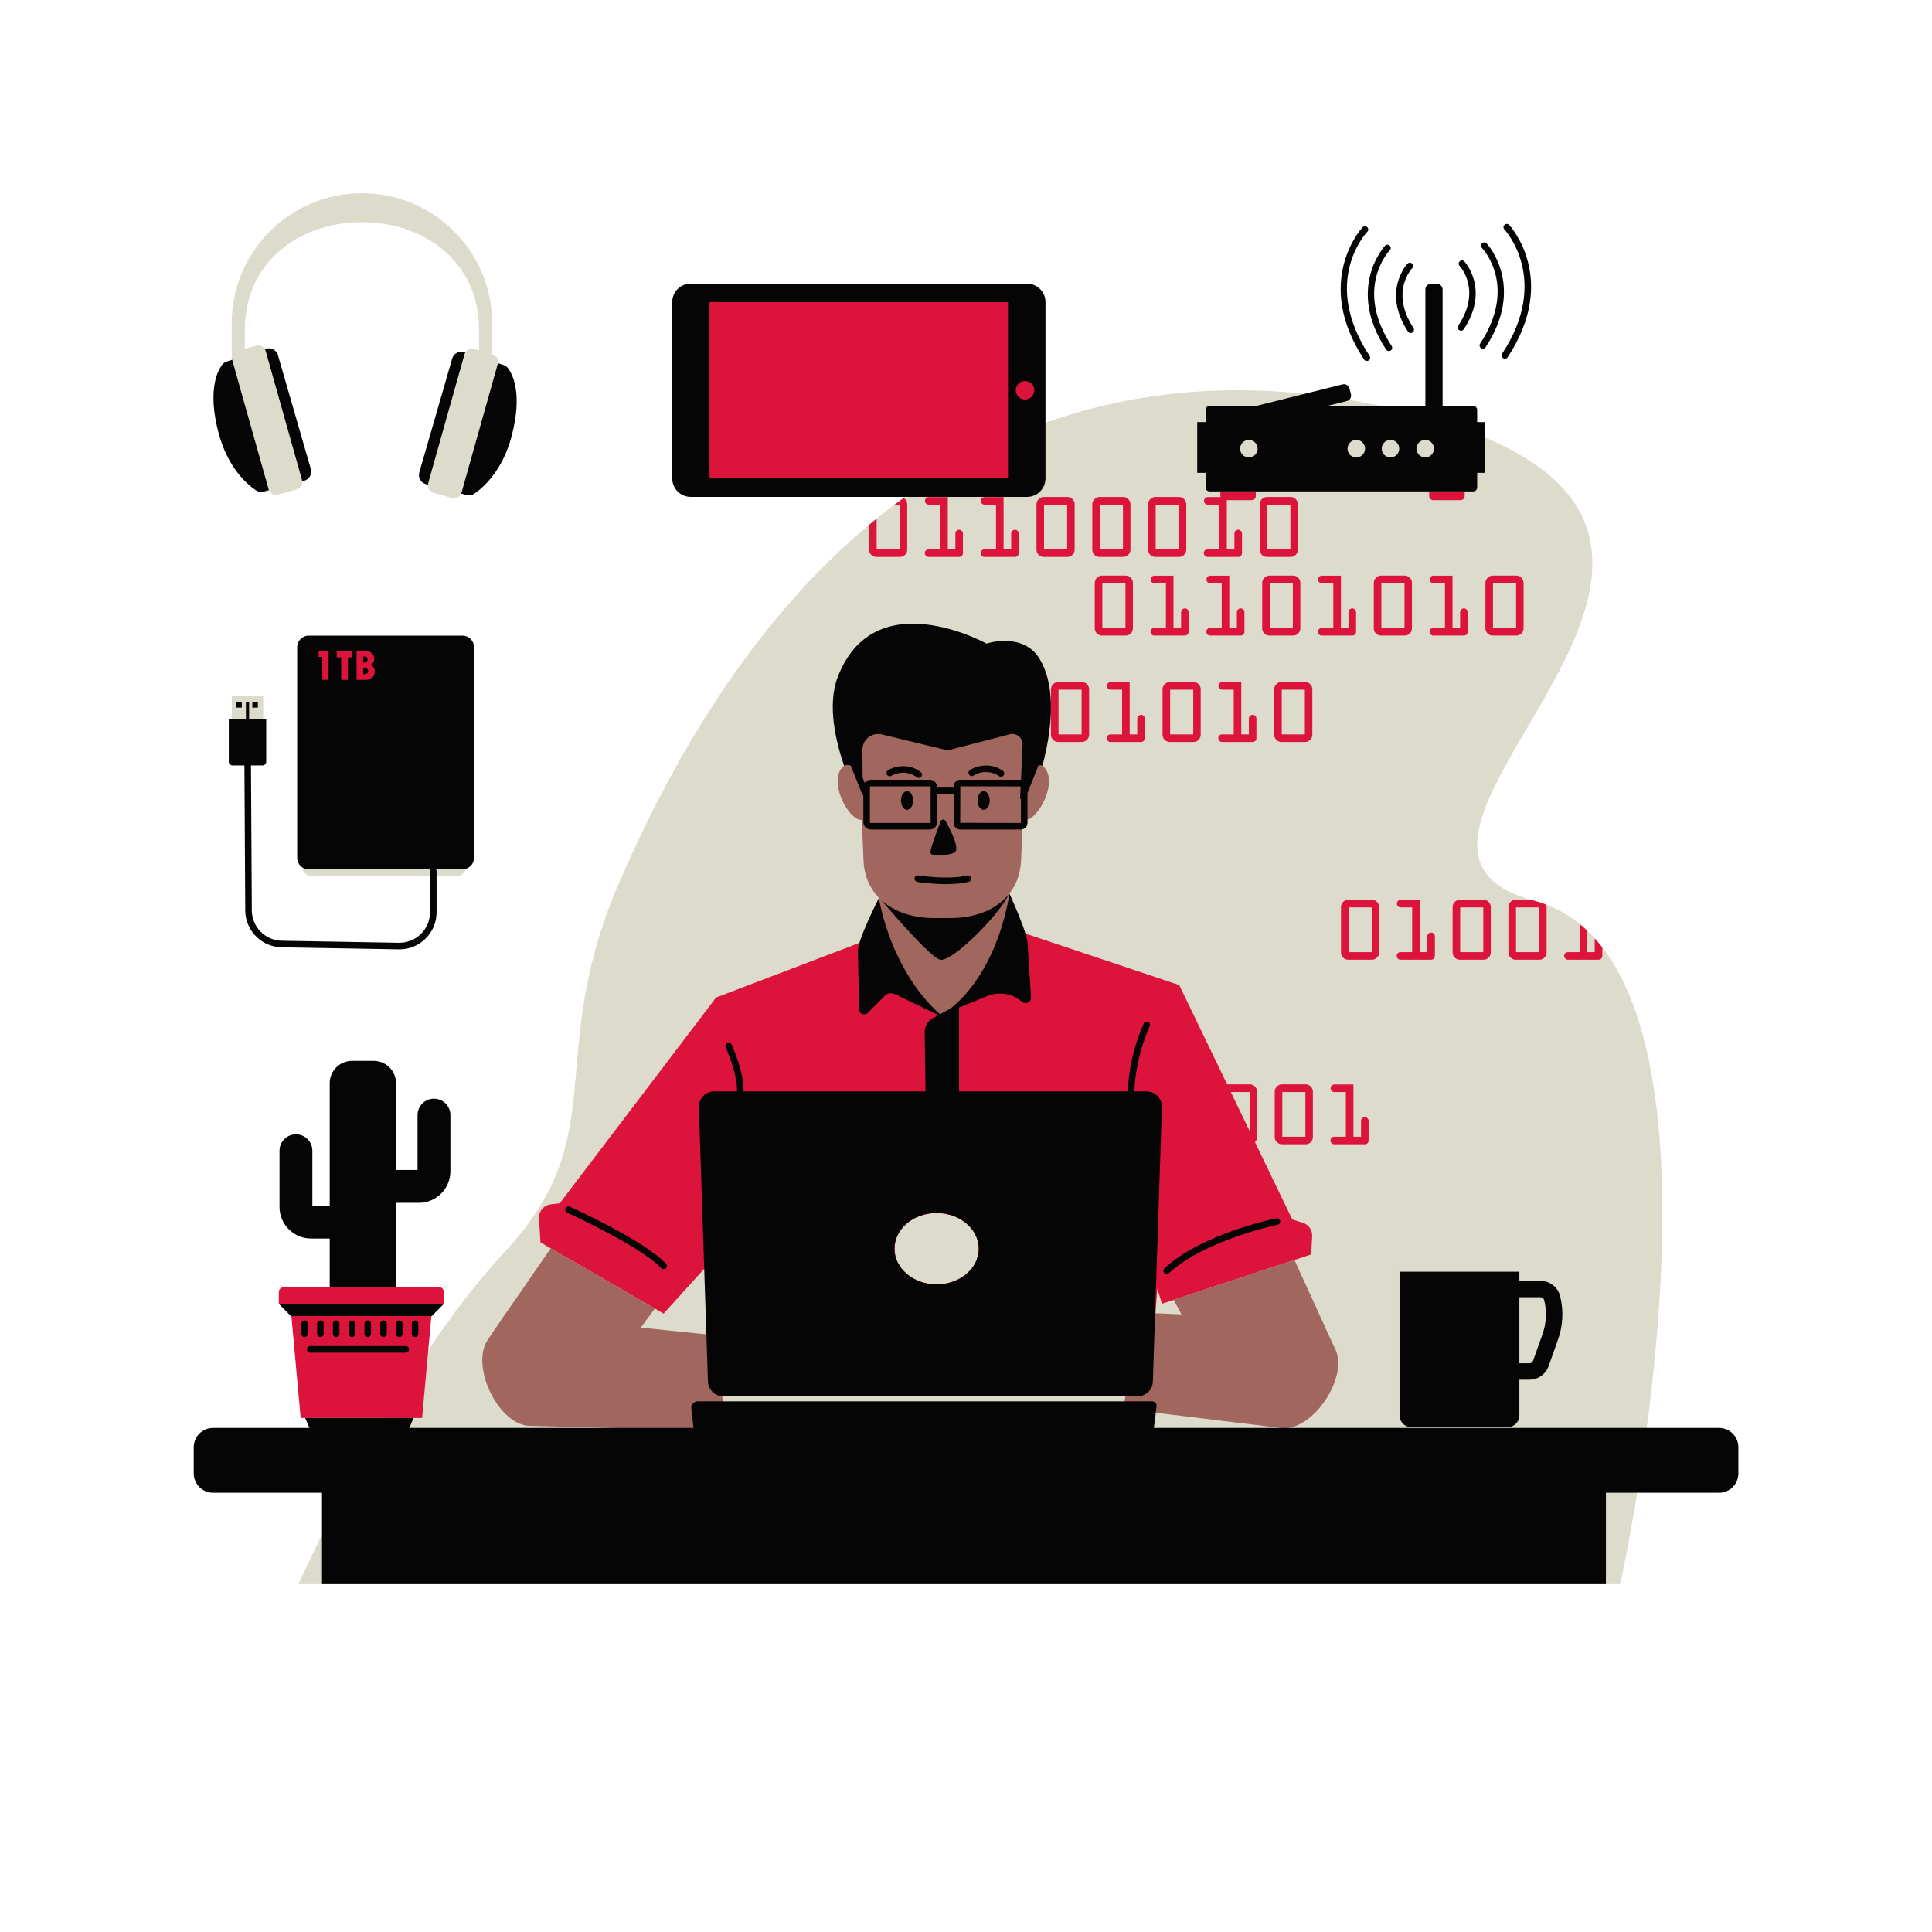 <?xml version="1.0" encoding="UTF-8"?>
<svg width="375pt" height="375pt" viewBox="0 0 375 375">
  <defs>
    <clipPath id="clip1">
      <path d="M 44.797 37.5 L 323 37.5 L 323 307.477 L 44.797 307.477 Z M 44.797 37.5 " />
    </clipPath>
    <clipPath id="clip2">
      <path d="M 37.602 43 L 337.418 43 L 337.418 307.477 L 37.602 307.477 Z M 37.602 43 " />
    </clipPath>
  </defs>
  <g id="surface1">
    <g class="cream" clip-path="url(#clip1)" clip-rule="nonzero">
      <path style=" stroke:none;fill-rule:nonzero;fill:rgb(86.67%,85.88%,79.61%);fill-opacity:1;"
        d="M 88.488 170.098 L 60.621 170.098 C 59.508 170.098 58.609 169.195 58.609 168.086 L 58.609 164.605 C 58.609 163.492 59.508 162.594 60.621 162.594 L 88.488 162.594 C 89.598 162.594 90.5 163.492 90.5 164.605 L 90.5 168.086 C 90.5 169.195 89.598 170.098 88.488 170.098 Z M 44.988 146.363 L 44.988 135.098 L 51.098 135.098 L 51.098 146.363 C 51.098 146.762 50.773 147.09 50.371 147.09 L 45.715 147.09 C 45.316 147.09 44.988 146.762 44.988 146.363 Z M 95.574 68.766 L 95.535 68.758 L 95.535 62.781 C 95.535 48.82 84.215 37.5 70.254 37.5 C 56.289 37.5 44.973 48.82 44.973 62.781 L 44.973 74.469 L 46.371 74.469 L 52.137 94.949 C 52.363 95.754 53.199 96.219 54 95.992 L 57.559 94.992 C 58.363 94.766 58.828 93.93 58.605 93.129 L 51.566 68.145 C 51.34 67.344 50.508 66.875 49.703 67.102 L 47.527 67.715 L 47.527 63.879 C 47.527 51.219 57.703 43.129 70.254 43.129 C 82.805 43.129 92.977 51.219 92.977 63.879 L 92.977 68.035 L 92.012 67.762 C 91.211 67.539 90.379 68.004 90.152 68.809 L 83.113 93.793 C 82.887 94.594 83.355 95.426 84.156 95.652 L 87.719 96.656 C 88.52 96.883 89.352 96.414 89.582 95.613 L 96.617 70.629 C 96.844 69.828 96.375 68.992 95.574 68.766 Z M 162.77 76.836 L 163.672 77.738 L 170.641 70.77 L 169.738 69.867 Z M 170.57 67.559 L 169.668 66.656 L 162.699 73.625 L 163.602 74.523 Z M 314.488 307.477 L 57.922 307.477 C 57.922 307.477 76.531 265.965 97.945 243.008 C 119.359 220.051 105.328 205.484 120.277 171.078 C 160.375 78.812 223.191 67.051 274.129 80.254 C 360.48 102.625 254.074 163.266 297.703 174.801 C 341.332 186.336 314.488 307.477 314.488 307.477 " />
    </g>
    <path class="crimson" style=" stroke:none;fill-rule:nonzero;fill:rgb(86.269%,7.84%,23.529%);fill-opacity:1;"
      d="M 85.164 249.801 L 55.121 249.801 C 54.566 249.801 54.117 250.25 54.117 250.805 L 54.117 253.074 L 56.344 253.074 L 58.359 275.23 L 81.93 275.23 L 83.945 253.074 L 86.168 253.074 L 86.168 250.805 C 86.168 250.25 85.719 249.801 85.164 249.801 Z M 189.973 242.375 C 189.973 238.547 186.312 235.445 181.797 235.445 C 177.281 235.445 173.621 238.547 173.621 242.375 C 173.621 246.199 177.281 249.301 181.797 249.301 C 186.312 249.301 189.973 246.199 189.973 242.375 Z M 238.898 211.957 L 242.547 219.52 L 242.547 211.957 Z M 254.695 239.98 L 254.492 243.488 L 225.535 253.051 L 224.629 250.098 L 222.973 272.969 L 218.207 273.117 L 218.57 269.75 C 218.695 269.188 218.332 268.645 217.828 268.645 L 148.559 268.645 L 144.594 237.543 L 128.805 254.973 L 104.902 241.152 L 104.621 236.496 C 104.539 235.113 105.551 233.914 106.926 233.762 L 108.625 233.574 L 138.996 193.613 L 184.414 176.312 L 228.887 191.199 L 238.18 210.469 L 242.598 210.469 C 242.977 210.469 243.305 210.609 243.582 210.891 C 243.859 211.168 244 211.5 244 211.887 L 244 220.691 C 244 221.074 243.863 221.41 243.59 221.684 L 250.828 236.695 L 252.879 237.344 C 254.012 237.699 254.762 238.789 254.695 239.98 Z M 278.18 97.082 L 283.523 97.082 C 283.945 97.082 284.289 96.742 284.289 96.316 L 284.289 95.379 L 277.41 95.379 L 277.41 96.316 C 277.41 96.742 277.754 97.082 278.18 97.082 Z M 198.961 78.184 C 200.301 78.184 201.395 77.094 201.395 75.75 C 201.395 74.406 200.301 73.316 198.961 73.316 C 197.621 73.316 196.527 74.406 196.527 75.75 C 196.527 77.094 197.621 78.184 198.961 78.184 Z M 196.289 58.008 L 137.086 58.008 L 137.086 93.492 L 196.289 93.492 Z M 264.91 216.836 C 264.707 216.836 264.531 216.91 264.391 217.055 C 264.246 217.199 264.176 217.371 264.176 217.57 L 264.176 220.637 L 262.707 220.637 L 262.707 210.488 L 259.008 210.488 C 258.805 210.488 258.629 210.559 258.488 210.699 C 258.344 210.844 258.273 211.02 258.273 211.223 C 258.273 211.426 258.344 211.598 258.488 211.742 C 258.629 211.887 258.805 211.957 259.008 211.957 L 261.23 211.957 L 261.23 220.637 L 258.973 220.637 C 258.77 220.637 258.594 220.707 258.453 220.848 C 258.309 220.988 258.238 221.156 258.238 221.355 C 258.238 221.559 258.309 221.734 258.453 221.883 C 258.594 222.031 258.77 222.105 258.973 222.105 L 264.91 222.105 C 265.117 222.105 265.289 222.035 265.43 221.891 C 265.574 221.75 265.648 221.574 265.648 221.371 L 265.648 217.57 C 265.648 217.367 265.574 217.191 265.43 217.051 C 265.289 216.906 265.117 216.836 264.91 216.836 Z M 253.379 211.957 L 248.895 211.957 L 248.895 220.637 L 253.379 220.637 Z M 254.418 210.891 C 254.691 211.168 254.832 211.5 254.832 211.887 L 254.832 220.691 C 254.832 221.082 254.691 221.414 254.418 221.691 C 254.137 221.969 253.805 222.105 253.414 222.105 L 248.844 222.105 C 248.445 222.105 248.109 221.969 247.836 221.691 C 247.562 221.414 247.422 221.082 247.422 220.691 L 247.422 211.887 C 247.422 211.5 247.562 211.168 247.844 210.891 C 248.121 210.609 248.457 210.469 248.844 210.469 L 253.43 210.469 C 253.809 210.469 254.137 210.609 254.418 210.891 Z M 309.535 182.129 L 309.535 184.809 L 308.062 184.809 L 308.062 180.625 C 307.59 180.172 307.098 179.742 306.594 179.328 L 306.594 184.809 L 304.332 184.809 C 304.129 184.809 303.957 184.879 303.812 185.02 C 303.672 185.16 303.602 185.328 303.602 185.527 C 303.602 185.73 303.672 185.906 303.812 186.059 C 303.957 186.207 304.129 186.281 304.332 186.281 L 310.27 186.281 C 310.473 186.281 310.648 186.211 310.793 186.066 C 310.938 185.922 311.008 185.75 311.008 185.547 L 311.008 183.891 C 310.531 183.281 310.043 182.691 309.535 182.129 Z M 298.738 176.133 L 294.254 176.133 L 294.254 184.809 L 298.738 184.809 Z M 300.105 175.578 C 300.16 175.73 300.191 175.887 300.191 176.062 L 300.191 184.863 C 300.191 185.254 300.055 185.586 299.777 185.863 C 299.5 186.141 299.164 186.281 298.773 186.281 L 294.199 186.281 C 293.805 186.281 293.469 186.141 293.195 185.863 C 292.918 185.586 292.785 185.254 292.785 184.863 L 292.785 176.062 C 292.785 175.676 292.926 175.344 293.203 175.062 C 293.484 174.781 293.816 174.641 294.199 174.641 L 297.141 174.641 C 297.324 174.695 297.512 174.75 297.703 174.801 C 298.527 175.02 299.328 175.281 300.105 175.578 Z M 287.906 176.133 L 283.422 176.133 L 283.422 184.809 L 287.906 184.809 Z M 288.941 175.062 C 289.223 175.344 289.359 175.676 289.359 176.062 L 289.359 184.863 C 289.359 185.254 289.223 185.586 288.941 185.863 C 288.668 186.141 288.332 186.281 287.941 186.281 L 283.371 186.281 C 282.973 186.281 282.637 186.141 282.363 185.863 C 282.09 185.586 281.949 185.254 281.949 184.863 L 281.949 176.062 C 281.949 175.676 282.09 175.344 282.371 175.062 C 282.652 174.781 282.984 174.641 283.371 174.641 L 287.957 174.641 C 288.34 174.641 288.668 174.781 288.941 175.062 Z M 277.773 181.012 C 277.57 181.012 277.395 181.082 277.254 181.227 C 277.109 181.375 277.039 181.547 277.039 181.742 L 277.039 184.809 L 275.57 184.809 L 275.57 174.66 L 271.871 174.66 C 271.668 174.66 271.496 174.73 271.352 174.875 C 271.207 175.02 271.137 175.191 271.137 175.395 C 271.137 175.602 271.207 175.773 271.352 175.918 C 271.496 176.059 271.668 176.133 271.871 176.133 L 274.098 176.133 L 274.098 184.809 L 271.836 184.809 C 271.633 184.809 271.457 184.879 271.316 185.02 C 271.176 185.16 271.102 185.328 271.102 185.527 C 271.102 185.73 271.176 185.906 271.316 186.059 C 271.457 186.207 271.633 186.281 271.836 186.281 L 277.773 186.281 C 277.98 186.281 278.152 186.211 278.293 186.066 C 278.438 185.922 278.512 185.75 278.512 185.547 L 278.512 181.742 C 278.512 181.539 278.438 181.367 278.293 181.223 C 278.152 181.082 277.98 181.012 277.773 181.012 Z M 266.242 176.133 L 261.758 176.133 L 261.758 184.809 L 266.242 184.809 Z M 267.281 175.062 C 267.555 175.344 267.695 175.676 267.695 176.062 L 267.695 184.863 C 267.695 185.254 267.555 185.586 267.281 185.863 C 267 186.141 266.668 186.281 266.277 186.281 L 261.707 186.281 C 261.309 186.281 260.973 186.141 260.699 185.863 C 260.426 185.586 260.285 185.254 260.285 184.863 L 260.285 176.062 C 260.285 175.676 260.426 175.344 260.707 175.062 C 260.984 174.781 261.32 174.641 261.707 174.641 L 266.293 174.641 C 266.672 174.641 267 174.781 267.281 175.062 Z M 248.789 142.547 L 253.27 142.547 L 253.27 133.871 L 248.789 133.871 Z M 248.738 132.379 L 253.324 132.379 C 253.703 132.379 254.031 132.52 254.312 132.801 C 254.586 133.078 254.727 133.414 254.727 133.801 L 254.727 142.602 C 254.727 142.992 254.586 143.324 254.312 143.602 C 254.031 143.879 253.699 144.02 253.309 144.02 L 248.738 144.02 C 248.34 144.02 248.004 143.879 247.73 143.602 C 247.457 143.324 247.316 142.992 247.316 142.602 L 247.316 133.801 C 247.316 133.414 247.457 133.078 247.738 132.801 C 248.016 132.52 248.352 132.379 248.738 132.379 Z M 237.203 142.547 C 237 142.547 236.824 142.617 236.68 142.758 C 236.539 142.898 236.469 143.066 236.469 143.266 C 236.469 143.469 236.539 143.645 236.68 143.797 C 236.824 143.941 237 144.02 237.203 144.02 L 243.141 144.02 C 243.344 144.02 243.52 143.949 243.66 143.805 C 243.805 143.66 243.875 143.488 243.875 143.285 L 243.875 139.484 C 243.875 139.277 243.805 139.105 243.66 138.961 C 243.52 138.82 243.344 138.75 243.141 138.75 C 242.934 138.75 242.762 138.82 242.617 138.965 C 242.477 139.113 242.406 139.285 242.406 139.484 L 242.406 142.547 L 240.934 142.547 L 240.934 132.398 L 237.238 132.398 C 237.035 132.398 236.859 132.473 236.719 132.613 C 236.574 132.758 236.504 132.93 236.504 133.133 C 236.504 133.34 236.574 133.512 236.719 133.652 C 236.859 133.801 237.035 133.871 237.238 133.871 L 239.465 133.871 L 239.465 142.547 Z M 227.125 142.547 L 231.609 142.547 L 231.609 133.871 L 227.125 133.871 Z M 227.07 132.379 L 231.66 132.379 C 232.039 132.379 232.367 132.52 232.645 132.801 C 232.922 133.078 233.059 133.414 233.059 133.801 L 233.059 142.602 C 233.059 142.992 232.922 143.324 232.645 143.602 C 232.367 143.879 232.035 144.02 231.645 144.02 L 227.07 144.02 C 226.676 144.02 226.34 143.879 226.062 143.602 C 225.789 143.324 225.652 142.992 225.652 142.602 L 225.652 133.801 C 225.652 133.414 225.793 133.078 226.074 132.801 C 226.355 132.52 226.688 132.379 227.07 132.379 Z M 219.27 132.398 L 215.574 132.398 C 215.371 132.398 215.195 132.473 215.055 132.613 C 214.91 132.758 214.84 132.93 214.84 133.133 C 214.84 133.34 214.91 133.512 215.055 133.652 C 215.195 133.801 215.371 133.871 215.574 133.871 L 217.797 133.871 L 217.797 142.547 L 215.539 142.547 C 215.336 142.547 215.16 142.617 215.02 142.758 C 214.875 142.898 214.805 143.066 214.805 143.266 C 214.805 143.469 214.875 143.645 215.02 143.797 C 215.16 143.941 215.336 144.02 215.539 144.02 L 221.477 144.02 C 221.68 144.02 221.855 143.949 221.996 143.805 C 222.141 143.66 222.211 143.488 222.211 143.285 L 222.211 139.484 C 222.211 139.277 222.141 139.105 221.996 138.961 C 221.855 138.82 221.68 138.75 221.477 138.75 C 221.273 138.75 221.098 138.82 220.957 138.965 C 220.812 139.113 220.742 139.285 220.742 139.484 L 220.742 142.547 L 219.27 142.547 Z M 205.461 142.547 L 209.941 142.547 L 209.941 133.871 L 205.461 133.871 Z M 205.406 132.379 L 209.996 132.379 C 210.375 132.379 210.703 132.52 210.98 132.801 C 211.258 133.078 211.398 133.414 211.398 133.801 L 211.398 142.602 C 211.398 142.992 211.258 143.324 210.98 143.602 C 210.703 143.879 210.367 144.02 209.977 144.02 L 205.406 144.02 C 205.012 144.02 204.676 143.879 204.402 143.602 C 204.125 143.324 203.988 142.992 203.988 142.602 L 203.988 133.801 C 203.988 133.414 204.129 133.078 204.41 132.801 C 204.688 132.52 205.023 132.379 205.406 132.379 Z M 193.875 142.547 C 193.668 142.547 193.496 142.617 193.352 142.758 C 193.211 142.898 193.141 143.066 193.141 143.266 C 193.141 143.469 193.211 143.645 193.352 143.797 C 193.496 143.941 193.668 144.02 193.875 144.02 L 199.809 144.02 C 200.016 144.02 200.191 143.949 200.332 143.805 C 200.477 143.66 200.547 143.488 200.547 143.285 L 200.547 139.484 C 200.547 139.277 200.477 139.105 200.332 138.961 C 200.191 138.82 200.016 138.75 199.809 138.75 C 199.605 138.75 199.434 138.82 199.289 138.965 C 199.148 139.113 199.074 139.285 199.074 139.484 L 199.074 142.547 L 197.605 142.547 L 197.605 132.398 L 193.91 132.398 C 193.703 132.398 193.531 132.473 193.387 132.613 C 193.246 132.758 193.176 132.93 193.176 133.133 C 193.176 133.34 193.246 133.512 193.387 133.652 C 193.531 133.801 193.703 133.871 193.91 133.871 L 196.133 133.871 L 196.133 142.547 Z M 183.043 142.547 C 182.836 142.547 182.664 142.617 182.52 142.758 C 182.379 142.898 182.309 143.066 182.309 143.266 C 182.309 143.469 182.379 143.645 182.52 143.797 C 182.664 143.941 182.836 144.02 183.043 144.02 L 188.98 144.02 C 189.184 144.02 189.355 143.949 189.5 143.805 C 189.645 143.66 189.715 143.488 189.715 143.285 L 189.715 139.484 C 189.715 139.277 189.645 139.105 189.5 138.961 C 189.355 138.82 189.184 138.75 188.98 138.75 C 188.773 138.75 188.602 138.82 188.457 138.965 C 188.316 139.113 188.242 139.285 188.242 139.484 L 188.242 142.547 L 186.773 142.547 L 186.773 132.398 L 183.078 132.398 C 182.871 132.398 182.699 132.473 182.559 132.613 C 182.414 132.758 182.344 132.93 182.344 133.133 C 182.344 133.34 182.414 133.512 182.559 133.652 C 182.699 133.801 182.871 133.871 183.078 133.871 L 185.305 133.871 L 185.305 142.547 Z M 172.965 142.547 L 177.449 142.547 L 177.449 133.871 L 172.965 133.871 Z M 171.902 143.602 C 171.629 143.324 171.492 142.992 171.492 142.602 L 171.492 133.801 C 171.492 133.414 171.633 133.078 171.914 132.801 C 172.195 132.52 172.523 132.379 172.91 132.379 L 177.5 132.379 C 177.879 132.379 178.207 132.52 178.484 132.801 C 178.762 133.078 178.898 133.414 178.898 133.801 L 178.898 142.602 C 178.898 142.992 178.762 143.324 178.484 143.602 C 178.207 143.879 177.875 144.02 177.484 144.02 L 172.91 144.02 C 172.516 144.02 172.176 143.879 171.902 143.602 Z M 294.273 113.215 L 289.789 113.215 L 289.789 121.891 L 294.273 121.891 Z M 294.309 123.363 L 289.738 123.363 C 289.34 123.363 289.004 123.223 288.73 122.945 C 288.457 122.668 288.316 122.336 288.316 121.941 L 288.316 113.141 C 288.316 112.758 288.457 112.426 288.738 112.145 C 289.016 111.863 289.352 111.723 289.738 111.723 L 294.324 111.723 C 294.703 111.723 295.031 111.863 295.312 112.145 C 295.586 112.426 295.727 112.758 295.727 113.141 L 295.727 121.941 C 295.727 122.336 295.586 122.668 295.312 122.945 C 295.031 123.223 294.699 123.363 294.309 123.363 Z M 283.621 118.309 C 283.477 118.457 283.406 118.629 283.406 118.824 L 283.406 121.891 L 281.934 121.891 L 281.934 111.742 L 278.238 111.742 C 278.035 111.742 277.859 111.812 277.719 111.957 C 277.574 112.098 277.504 112.273 277.504 112.477 C 277.504 112.684 277.574 112.855 277.719 113 C 277.859 113.141 278.035 113.215 278.238 113.215 L 280.465 113.215 L 280.465 121.891 L 278.203 121.891 C 278 121.891 277.828 121.961 277.68 122.102 C 277.539 122.242 277.469 122.41 277.469 122.609 C 277.469 122.812 277.539 122.988 277.68 123.137 C 277.828 123.289 278 123.363 278.203 123.363 L 284.141 123.363 C 284.344 123.363 284.52 123.289 284.664 123.148 C 284.805 123.004 284.875 122.832 284.875 122.625 L 284.875 118.824 C 284.875 118.621 284.805 118.449 284.664 118.305 C 284.52 118.16 284.344 118.09 284.141 118.09 C 283.938 118.09 283.766 118.164 283.621 118.309 Z M 272.609 113.215 L 268.125 113.215 L 268.125 121.891 L 272.609 121.891 Z M 272.645 123.363 L 268.07 123.363 C 267.676 123.363 267.34 123.223 267.062 122.945 C 266.789 122.668 266.652 122.336 266.652 121.941 L 266.652 113.141 C 266.652 112.758 266.793 112.426 267.074 112.145 C 267.355 111.863 267.688 111.723 268.07 111.723 L 272.66 111.723 C 273.039 111.723 273.371 111.863 273.645 112.145 C 273.926 112.426 274.062 112.758 274.062 113.141 L 274.062 121.941 C 274.062 122.336 273.926 122.668 273.645 122.945 C 273.371 123.223 273.035 123.363 272.645 123.363 Z M 263 123.148 C 263.141 123.004 263.211 122.832 263.211 122.625 L 263.211 118.824 C 263.211 118.621 263.141 118.449 263 118.305 C 262.855 118.16 262.684 118.09 262.477 118.09 C 262.273 118.09 262.098 118.164 261.957 118.309 C 261.812 118.457 261.742 118.629 261.742 118.824 L 261.742 121.891 L 260.27 121.891 L 260.27 111.742 L 256.574 111.742 C 256.371 111.742 256.195 111.812 256.055 111.957 C 255.91 112.098 255.84 112.273 255.84 112.477 C 255.84 112.684 255.91 112.855 256.055 113 C 256.195 113.141 256.371 113.215 256.574 113.215 L 258.797 113.215 L 258.797 121.891 L 256.539 121.891 C 256.336 121.891 256.16 121.961 256.02 122.102 C 255.875 122.242 255.805 122.41 255.805 122.609 C 255.805 122.812 255.875 122.988 256.02 123.137 C 256.16 123.289 256.336 123.363 256.539 123.363 L 262.477 123.363 C 262.684 123.363 262.855 123.289 263 123.148 Z M 250.941 113.215 L 246.461 113.215 L 246.461 121.891 L 250.941 121.891 Z M 250.996 111.723 C 251.375 111.723 251.703 111.863 251.98 112.145 C 252.258 112.426 252.398 112.758 252.398 113.141 L 252.398 121.941 C 252.398 122.336 252.258 122.668 251.98 122.945 C 251.703 123.223 251.367 123.363 250.977 123.363 L 246.41 123.363 C 246.012 123.363 245.676 123.223 245.402 122.945 C 245.125 122.668 244.988 122.336 244.988 121.941 L 244.988 113.141 C 244.988 112.758 245.129 112.426 245.41 112.145 C 245.688 111.863 246.023 111.723 246.41 111.723 Z M 234.875 121.891 C 234.672 121.891 234.496 121.961 234.352 122.102 C 234.211 122.242 234.141 122.41 234.141 122.609 C 234.141 122.812 234.211 122.988 234.352 123.137 C 234.496 123.289 234.672 123.363 234.875 123.363 L 240.809 123.363 C 241.016 123.363 241.191 123.289 241.332 123.148 C 241.477 123.004 241.547 122.832 241.547 122.625 L 241.547 118.824 C 241.547 118.621 241.477 118.449 241.332 118.305 C 241.191 118.16 241.016 118.09 240.809 118.09 C 240.605 118.09 240.434 118.164 240.289 118.309 C 240.148 118.457 240.074 118.629 240.074 118.824 L 240.074 121.891 L 238.605 121.891 L 238.605 111.742 L 234.91 111.742 C 234.703 111.742 234.531 111.812 234.387 111.957 C 234.246 112.098 234.176 112.273 234.176 112.477 C 234.176 112.684 234.246 112.855 234.387 113 C 234.531 113.141 234.703 113.215 234.91 113.215 L 237.133 113.215 L 237.133 121.891 Z M 229.457 118.309 C 229.316 118.457 229.246 118.629 229.246 118.824 L 229.246 121.891 L 227.773 121.891 L 227.773 111.742 L 224.078 111.742 C 223.871 111.742 223.699 111.812 223.559 111.957 C 223.414 112.098 223.344 112.273 223.344 112.477 C 223.344 112.684 223.414 112.855 223.559 113 C 223.699 113.141 223.871 113.215 224.078 113.215 L 226.305 113.215 L 226.305 121.891 L 224.043 121.891 C 223.84 121.891 223.664 121.961 223.52 122.102 C 223.379 122.242 223.309 122.41 223.309 122.609 C 223.309 122.812 223.379 122.988 223.52 123.137 C 223.664 123.289 223.84 123.363 224.043 123.363 L 229.98 123.363 C 230.184 123.363 230.355 123.289 230.5 123.148 C 230.645 123.004 230.715 122.832 230.715 122.625 L 230.715 118.824 C 230.715 118.621 230.645 118.449 230.5 118.305 C 230.355 118.16 230.184 118.09 229.98 118.09 C 229.777 118.09 229.602 118.164 229.457 118.309 Z M 218.449 113.215 L 213.965 113.215 L 213.965 121.891 L 218.449 121.891 Z M 218.5 111.723 C 218.879 111.723 219.207 111.863 219.484 112.145 C 219.762 112.426 219.898 112.758 219.898 113.141 L 219.898 121.941 C 219.898 122.336 219.762 122.668 219.484 122.945 C 219.207 123.223 218.875 123.363 218.484 123.363 L 213.91 123.363 C 213.516 123.363 213.176 123.223 212.902 122.945 C 212.629 122.668 212.492 122.336 212.492 121.941 L 212.492 113.141 C 212.492 112.758 212.633 112.426 212.914 112.145 C 213.191 111.863 213.523 111.723 213.91 111.723 Z M 245.98 106.629 L 250.465 106.629 L 250.465 97.949 L 245.98 97.949 Z M 244.922 107.684 C 244.648 107.406 244.512 107.074 244.512 106.68 L 244.512 97.879 C 244.512 97.496 244.652 97.164 244.93 96.883 C 245.211 96.602 245.543 96.461 245.93 96.461 L 250.52 96.461 C 250.895 96.461 251.227 96.602 251.504 96.883 C 251.777 97.164 251.918 97.496 251.918 97.879 L 251.918 106.68 C 251.918 107.074 251.777 107.406 251.504 107.684 C 251.227 107.961 250.891 108.102 250.5 108.102 L 245.93 108.102 C 245.531 108.102 245.199 107.961 244.922 107.684 Z M 234.398 106.629 C 234.191 106.629 234.02 106.699 233.875 106.84 C 233.734 106.98 233.66 107.148 233.66 107.348 C 233.66 107.551 233.734 107.727 233.875 107.875 C 234.02 108.027 234.191 108.102 234.398 108.102 L 240.332 108.102 C 240.535 108.102 240.711 108.027 240.855 107.887 C 240.996 107.742 241.07 107.57 241.07 107.363 L 241.07 103.562 C 241.07 103.359 240.996 103.188 240.855 103.043 C 240.711 102.898 240.535 102.828 240.332 102.828 C 240.129 102.828 239.957 102.902 239.812 103.047 C 239.668 103.195 239.598 103.363 239.598 103.562 L 239.598 106.629 L 238.125 106.629 L 238.125 97.082 L 242.988 97.082 C 243.406 97.082 243.754 96.742 243.754 96.316 L 243.754 95.379 L 236.875 95.379 L 236.875 96.316 C 236.875 96.375 236.898 96.426 236.91 96.48 L 234.43 96.48 C 234.227 96.48 234.055 96.551 233.91 96.695 C 233.766 96.836 233.699 97.012 233.699 97.215 C 233.699 97.422 233.766 97.594 233.91 97.738 C 234.055 97.879 234.227 97.949 234.43 97.949 L 236.656 97.949 L 236.656 106.629 Z M 224.316 106.629 L 228.801 106.629 L 228.801 97.949 L 224.316 97.949 Z M 223.258 107.684 C 222.984 107.406 222.848 107.074 222.848 106.68 L 222.848 97.879 C 222.848 97.496 222.988 97.164 223.266 96.883 C 223.547 96.602 223.879 96.461 224.266 96.461 L 228.855 96.461 C 229.234 96.461 229.562 96.602 229.836 96.883 C 230.117 97.164 230.254 97.496 230.254 97.879 L 230.254 106.68 C 230.254 107.074 230.117 107.406 229.836 107.684 C 229.562 107.961 229.227 108.102 228.836 108.102 L 224.266 108.102 C 223.867 108.102 223.531 107.961 223.258 107.684 Z M 213.488 106.629 L 217.969 106.629 L 217.969 97.949 L 213.488 97.949 Z M 212.426 107.684 C 212.152 107.406 212.012 107.074 212.012 106.68 L 212.012 97.879 C 212.012 97.496 212.152 97.164 212.434 96.883 C 212.715 96.602 213.047 96.461 213.434 96.461 L 218.02 96.461 C 218.402 96.461 218.727 96.602 219.008 96.883 C 219.285 97.164 219.422 97.496 219.422 97.879 L 219.422 106.68 C 219.422 107.074 219.285 107.406 219.008 107.684 C 218.727 107.961 218.395 108.102 218.004 108.102 L 213.434 108.102 C 213.035 108.102 212.699 107.961 212.426 107.684 Z M 202.652 106.629 L 207.137 106.629 L 207.137 97.949 L 202.652 97.949 Z M 201.18 97.879 C 201.18 97.496 201.32 97.164 201.602 96.883 C 201.883 96.602 202.215 96.461 202.602 96.461 L 207.188 96.461 C 207.566 96.461 207.895 96.602 208.176 96.883 C 208.449 97.164 208.59 97.496 208.59 97.879 L 208.59 106.68 C 208.59 107.074 208.449 107.406 208.176 107.684 C 207.895 107.961 207.562 108.102 207.172 108.102 L 202.602 108.102 C 202.203 108.102 201.871 107.961 201.594 107.684 C 201.32 107.406 201.18 107.074 201.18 106.68 Z M 196.27 106.629 L 194.797 106.629 L 194.797 96.48 L 191.102 96.48 C 190.898 96.48 190.727 96.551 190.582 96.695 C 190.438 96.836 190.367 97.012 190.367 97.215 C 190.367 97.422 190.438 97.594 190.582 97.738 C 190.727 97.879 190.898 97.949 191.102 97.949 L 193.328 97.949 L 193.328 106.629 L 191.066 106.629 C 190.863 106.629 190.691 106.699 190.547 106.84 C 190.406 106.98 190.332 107.148 190.332 107.348 C 190.332 107.551 190.406 107.727 190.547 107.875 C 190.691 108.027 190.863 108.102 191.066 108.102 L 197.004 108.102 C 197.207 108.102 197.383 108.027 197.523 107.887 C 197.668 107.742 197.738 107.57 197.738 107.363 L 197.738 103.562 C 197.738 103.359 197.668 103.188 197.523 103.043 C 197.383 102.898 197.207 102.828 197.004 102.828 C 196.801 102.828 196.629 102.902 196.484 103.047 C 196.34 103.195 196.27 103.363 196.27 103.562 Z M 180.234 106.629 C 180.031 106.629 179.859 106.699 179.715 106.84 C 179.57 106.98 179.5 107.148 179.5 107.348 C 179.5 107.551 179.57 107.727 179.715 107.875 C 179.859 108.027 180.031 108.102 180.234 108.102 L 186.172 108.102 C 186.375 108.102 186.551 108.027 186.695 107.887 C 186.836 107.742 186.906 107.57 186.906 107.363 L 186.906 103.562 C 186.906 103.359 186.836 103.188 186.695 103.043 C 186.551 102.898 186.375 102.828 186.172 102.828 C 185.969 102.828 185.793 102.902 185.652 103.047 C 185.508 103.195 185.438 103.363 185.438 103.562 L 185.438 106.629 L 183.965 106.629 L 183.965 96.48 L 180.27 96.48 C 180.066 96.48 179.891 96.551 179.75 96.695 C 179.605 96.836 179.535 97.012 179.535 97.215 C 179.535 97.422 179.605 97.594 179.75 97.738 C 179.891 97.879 180.066 97.949 180.27 97.949 L 182.496 97.949 L 182.496 106.629 Z M 168.684 101.875 L 168.684 106.68 C 168.684 107.074 168.82 107.406 169.098 107.684 C 169.371 107.961 169.707 108.102 170.102 108.102 L 174.676 108.102 C 175.066 108.102 175.398 107.961 175.676 107.684 C 175.957 107.406 176.094 107.074 176.094 106.68 L 176.094 97.879 C 176.094 97.496 175.957 97.164 175.676 96.883 C 175.586 96.789 175.488 96.719 175.387 96.656 C 174.801 97.082 174.219 97.516 173.637 97.949 L 174.641 97.949 L 174.641 106.629 L 170.156 106.629 L 170.156 100.668 C 169.668 101.066 169.176 101.469 168.684 101.875 Z M 65.594 132.598 L 68.168 132.598 L 68.168 128.242 L 68.57 128.242 L 68.57 132.598 L 70.883 132.598 C 71.598 132.598 72.191 132.395 72.652 131.992 C 73.129 131.574 73.379 131 73.379 130.332 C 73.379 129.809 73.223 129.367 72.926 129.027 C 73.207 128.633 73.281 128.223 73.281 127.898 C 73.281 127.258 73.039 126.703 72.574 126.289 C 72.113 125.879 71.441 125.68 70.512 125.68 L 64.719 125.68 L 64.719 128.242 L 65.594 128.242 Z M 61.922 128.137 L 61.203 128.137 L 61.203 125.68 L 64.418 125.68 L 64.418 132.598 L 61.922 132.598 L 61.922 128.137 " />
    <path class="skin" style="stroke:none;fill-rule:nonzero;fill:rgb(63.139%,39.999%,36.859%);fill-opacity:1;"
      d="M 195.926 173.426 L 195.926 180.789 L 199.488 183.559 C 199.488 183.559 187.301 196.973 182.895 196.973 C 178.52 196.973 166.535 184.621 166.535 184.621 L 170.59 181.691 L 170.59 174.254 C 168.844 172.449 167.738 170.047 167.609 167.043 L 167.285 159.145 C 164.922 159.363 161.125 152.578 163.16 149.379 C 164.312 147.566 165.785 148.785 166.926 150.355 L 166.516 140.297 C 166.355 136.785 169.164 133.855 172.676 133.855 L 193.117 133.855 C 196.633 133.855 199.438 136.785 199.281 140.297 L 198.762 153.004 C 199.535 150.871 201.352 146.75 203.023 149.379 C 205.176 152.758 200.812 160.145 198.516 159.039 L 198.188 167.043 C 198.074 169.605 197.25 171.73 195.926 173.426 Z M 127.105 253.992 L 106.895 242.305 L 98.133 254.977 L 98.113 254.973 L 94.668 260.07 C 91.32 265.031 96.5 276.129 102.457 276.746 L 155.797 278.105 L 156.082 275.352 L 140.605 275.352 L 140.113 270.23 C 139.934 269.426 140.461 268.645 141.18 268.645 L 156.773 268.645 L 157.555 261.109 L 124.379 257.688 Z M 249.035 277.227 L 218.172 273.453 L 218.57 269.75 C 218.695 269.188 218.332 268.645 217.828 268.645 L 196.164 268.645 L 196.828 253.68 L 229.328 255.121 L 227.801 252.301 L 251.254 244.559 L 258.605 260.68 L 259.18 261.875 C 261.77 267.273 255.012 277.488 249.035 277.227 " />
    <g class="black" clip-path="url(#clip2)" clip-rule="nonzero">
      <path style=" stroke:none;fill-rule:nonzero;fill:rgb(1.959%,1.959%,1.959%);fill-opacity:1;"
        d="M 79.926 256.934 L 79.926 258.887 C 79.926 259.238 80.211 259.527 80.562 259.527 C 80.914 259.527 81.199 259.238 81.199 258.887 L 81.199 256.934 C 81.199 256.582 80.914 256.297 80.562 256.297 C 80.211 256.297 79.926 256.582 79.926 256.934 Z M 78.137 258.887 L 78.137 256.934 C 78.137 256.582 77.852 256.297 77.5 256.297 C 77.148 256.297 76.863 256.582 76.863 256.934 L 76.863 258.887 C 76.863 259.238 77.148 259.527 77.5 259.527 C 77.852 259.527 78.137 259.238 78.137 258.887 Z M 75.078 258.887 L 75.078 256.934 C 75.078 256.582 74.793 256.297 74.441 256.297 C 74.086 256.297 73.801 256.582 73.801 256.934 L 73.801 258.887 C 73.801 259.238 74.086 259.527 74.441 259.527 C 74.793 259.527 75.078 259.238 75.078 258.887 Z M 72.016 258.887 L 72.016 256.934 C 72.016 256.582 71.727 256.297 71.375 256.297 C 71.023 256.297 70.738 256.582 70.738 256.934 L 70.738 258.887 C 70.738 259.238 71.023 259.527 71.375 259.527 C 71.727 259.527 72.016 259.238 72.016 258.887 Z M 68.953 258.887 L 68.953 256.934 C 68.953 256.582 68.668 256.297 68.316 256.297 C 67.965 256.297 67.68 256.582 67.68 256.934 L 67.68 258.887 C 67.68 259.238 67.965 259.527 68.316 259.527 C 68.668 259.527 68.953 259.238 68.953 258.887 Z M 65.891 258.887 L 65.891 256.934 C 65.891 256.582 65.605 256.297 65.25 256.297 C 64.902 256.297 64.613 256.582 64.613 256.934 L 64.613 258.887 C 64.613 259.238 64.902 259.527 65.25 259.527 C 65.605 259.527 65.891 259.238 65.891 258.887 Z M 62.828 258.887 L 62.828 256.934 C 62.828 256.582 62.543 256.297 62.191 256.297 C 61.84 256.297 61.555 256.582 61.555 256.934 L 61.555 258.887 C 61.555 259.238 61.84 259.527 62.191 259.527 C 62.543 259.527 62.828 259.238 62.828 258.887 Z M 59.766 256.934 C 59.766 256.582 59.48 256.297 59.129 256.297 C 58.777 256.297 58.492 256.582 58.492 256.934 L 58.492 258.887 C 58.492 259.238 58.777 259.527 59.129 259.527 C 59.48 259.527 59.766 259.238 59.766 258.887 Z M 60.211 262.551 L 78.766 262.551 C 79.121 262.551 79.406 262.262 79.406 261.91 C 79.406 261.559 79.121 261.273 78.766 261.273 L 60.211 261.273 C 59.855 261.273 59.57 261.559 59.57 261.91 C 59.57 262.262 59.855 262.551 60.211 262.551 Z M 191.492 148.586 C 190.332 148.578 189.195 148.871 188.285 149.465 C 187.988 149.66 187.906 150.055 188.098 150.352 C 188.293 150.645 188.688 150.727 188.984 150.535 C 189.668 150.086 190.574 149.828 191.465 149.859 C 192.352 149.879 193.242 150.168 193.902 150.645 C 194.012 150.727 194.145 150.77 194.273 150.77 C 194.473 150.77 194.664 150.676 194.793 150.508 C 194.996 150.219 194.934 149.82 194.652 149.617 C 193.773 148.977 192.652 148.609 191.492 148.586 Z M 175.629 148.719 C 174.469 148.648 173.316 148.93 172.375 149.492 C 172.07 149.672 171.973 150.062 172.152 150.367 C 172.332 150.668 172.723 150.766 173.027 150.586 C 173.746 150.16 174.664 149.949 175.555 149.992 C 176.438 150.043 177.305 150.359 177.934 150.855 C 178.051 150.949 178.191 150.996 178.328 150.996 C 178.516 150.996 178.699 150.914 178.828 150.758 C 179.047 150.48 179 150.078 178.727 149.859 C 177.887 149.191 176.785 148.785 175.629 148.719 Z M 177.52 170.441 C 177.465 170.789 177.699 171.117 178.043 171.176 C 178.203 171.203 180.734 171.613 183.59 171.613 C 185.074 171.613 186.652 171.5 188.027 171.168 C 188.367 171.082 188.578 170.738 188.496 170.395 C 188.414 170.055 188.066 169.84 187.727 169.926 C 183.965 170.84 178.309 169.926 178.254 169.918 C 177.898 169.855 177.574 170.098 177.52 170.441 Z M 110.09 235.391 C 110.23 235.453 124.238 241.801 128.34 246.148 C 128.465 246.281 128.633 246.348 128.801 246.348 C 128.961 246.348 129.117 246.293 129.242 246.176 C 129.496 245.934 129.508 245.531 129.27 245.273 C 125 240.746 111.199 234.492 110.617 234.227 C 110.293 234.082 109.918 234.227 109.773 234.547 C 109.625 234.867 109.77 235.246 110.09 235.391 Z M 226.457 247.293 C 226.609 247.293 226.766 247.234 226.891 247.121 C 233.75 240.719 247.836 237.758 247.977 237.727 C 248.32 237.656 248.543 237.32 248.473 236.977 C 248.402 236.629 248.062 236.406 247.719 236.477 C 247.129 236.602 233.145 239.539 226.02 246.188 C 225.762 246.43 225.746 246.832 225.988 247.09 C 226.113 247.223 226.285 247.293 226.457 247.293 Z M 198.488 144.539 C 198.551 143.207 197.305 142.195 196.012 142.527 L 183.941 145.645 C 183.941 145.645 176.203 143.758 171.168 142.551 C 169.23 142.086 167.375 143.562 167.391 145.555 L 167.438 150.938 L 167.844 151.949 C 168.105 151.586 168.531 151.348 169.02 151.348 L 180.465 151.348 C 181.262 151.348 181.91 151.996 181.91 152.793 L 181.91 152.867 L 185.098 152.867 L 185.098 152.648 C 185.098 151.934 185.684 151.348 186.398 151.348 L 198.137 151.348 C 198.148 151.348 198.156 151.352 198.168 151.352 Z M 198.16 154.875 C 198.148 154.93 198.133 154.988 198.121 155.039 L 197.992 155.102 L 198.109 152.648 L 186.398 152.625 L 186.375 159.707 L 198.137 159.73 L 198.16 159.707 Z M 180.633 152.793 C 180.633 152.699 180.559 152.625 180.465 152.625 L 169.02 152.625 C 168.922 152.625 168.848 152.699 168.848 152.793 L 168.848 159.562 C 168.848 159.656 168.922 159.73 169.02 159.73 L 180.465 159.73 C 180.559 159.73 180.633 159.656 180.633 159.562 Z M 201.723 127.781 C 204.469 132.18 204.785 139.316 202.332 148.664 C 202.074 148.516 201.816 148.504 201.562 148.586 L 199.438 153.922 L 199.438 159.707 C 199.438 160.422 198.852 161.008 198.137 161.008 L 186.398 161.008 C 185.684 161.008 185.098 160.422 185.098 159.707 L 185.098 154.141 L 181.91 154.141 L 181.91 159.562 C 181.91 160.355 181.262 161.008 180.465 161.008 L 169.02 161.008 C 168.223 161.008 167.574 160.355 167.574 159.562 L 167.574 154.348 C 167.453 154.281 167.355 154.172 167.301 154.035 L 165.152 148.652 C 164.711 148.438 164.266 148.402 163.844 148.66 C 162.137 143.668 160.582 136.73 162.582 131.473 C 169.664 112.816 191.477 124.914 191.477 124.914 C 191.477 124.914 198.5 122.621 201.723 127.781 Z M 291.57 68.637 C 291.375 68.934 291.457 69.328 291.754 69.52 C 291.859 69.594 291.984 69.625 292.102 69.625 C 292.312 69.625 292.516 69.523 292.637 69.34 C 302.648 54.121 293.023 43.762 292.926 43.656 C 292.68 43.406 292.277 43.395 292.023 43.641 C 291.766 43.883 291.762 44.285 292.004 44.539 C 292.094 44.633 301.031 54.258 291.57 68.637 Z M 287.473 67.586 C 287.578 67.656 287.699 67.691 287.82 67.691 C 288.027 67.691 288.234 67.59 288.355 67.402 C 296.207 55.469 288.641 47.324 288.562 47.246 C 288.32 46.992 287.918 46.98 287.664 47.227 C 287.41 47.465 287.398 47.871 287.641 48.125 C 287.926 48.426 294.57 55.645 287.289 66.703 C 287.094 66.996 287.176 67.395 287.473 67.586 Z M 283.234 64.09 C 283.344 64.16 283.465 64.195 283.586 64.195 C 283.793 64.195 283.996 64.094 284.117 63.906 C 289.238 56.129 284.277 50.793 284.227 50.742 C 283.98 50.488 283.582 50.477 283.328 50.723 C 283.074 50.965 283.062 51.367 283.301 51.621 C 283.48 51.809 287.598 56.305 283.055 63.207 C 282.859 63.5 282.941 63.895 283.234 64.09 Z M 265.305 70.074 C 265.426 70.074 265.543 70.039 265.652 69.969 C 265.945 69.773 266.027 69.379 265.836 69.086 C 256.395 54.742 265.031 45.379 265.402 44.984 C 265.645 44.73 265.637 44.328 265.379 44.086 C 265.129 43.844 264.723 43.852 264.48 44.105 C 264.383 44.207 254.758 54.566 264.77 69.785 C 264.895 69.973 265.094 70.074 265.305 70.074 Z M 269.051 67.852 C 269.176 68.039 269.375 68.137 269.586 68.137 C 269.703 68.137 269.824 68.102 269.934 68.031 C 270.227 67.84 270.309 67.445 270.117 67.148 C 262.84 56.09 269.477 48.875 269.766 48.574 C 270.008 48.32 270 47.914 269.742 47.672 C 269.488 47.43 269.086 47.438 268.844 47.691 C 268.766 47.773 261.195 55.918 269.051 67.852 Z M 273.82 64.641 C 273.938 64.641 274.059 64.609 274.172 64.535 C 274.465 64.34 274.547 63.949 274.352 63.652 C 269.809 56.75 273.922 52.262 274.102 52.07 C 274.344 51.816 274.336 51.414 274.082 51.168 C 273.824 50.926 273.422 50.934 273.18 51.191 C 273.129 51.242 268.168 56.578 273.289 64.352 C 273.41 64.539 273.613 64.641 273.82 64.641 Z M 86.168 253.074 L 54.117 253.074 L 56.461 255.438 L 83.824 255.438 Z M 87.422 216.438 C 87.422 214.676 85.996 213.25 84.234 213.25 C 82.473 213.25 81.047 214.676 81.047 216.438 L 81.047 227.094 L 76.867 227.094 L 76.867 210.254 C 76.867 207.855 74.926 205.91 72.523 205.91 L 68.34 205.91 C 65.941 205.91 63.996 207.855 63.996 210.254 L 63.996 234.02 L 60.629 234.02 L 60.629 223.359 C 60.629 221.598 59.203 220.172 57.441 220.172 C 55.68 220.172 54.254 221.598 54.254 223.359 L 54.254 234.27 C 54.254 237.648 57.004 240.398 60.383 240.398 L 63.996 240.398 L 63.996 249.801 L 76.867 249.801 L 76.867 233.473 L 81.293 233.473 C 84.672 233.473 87.422 230.723 87.422 227.344 Z M 294.91 251.793 L 294.91 264.613 L 296.844 264.613 C 297.176 264.613 297.469 264.402 297.582 264.094 L 299.406 258.945 C 300.156 256.836 300.27 254.566 299.738 252.391 C 299.652 252.039 299.344 251.793 298.98 251.793 Z M 294.91 248.605 L 298.98 248.605 C 300.816 248.605 302.402 249.852 302.836 251.633 C 303.512 254.418 303.367 257.312 302.41 260.012 L 300.586 265.16 C 300.023 266.738 298.523 267.801 296.844 267.801 L 294.91 267.801 L 294.91 274.742 C 294.91 275.996 293.891 277.016 292.633 277.016 L 273.926 277.016 C 272.668 277.016 271.648 275.996 271.648 274.742 L 271.648 246.84 L 294.91 246.84 Z M 189.973 242.375 C 189.973 238.547 186.312 235.445 181.797 235.445 C 177.281 235.445 173.621 238.547 173.621 242.375 C 173.621 246.199 177.281 249.301 181.797 249.301 C 186.312 249.301 189.973 246.199 189.973 242.375 Z M 218.898 211.844 C 219.168 204.527 221.895 198.898 222.02 198.648 C 222.172 198.332 222.555 198.203 222.875 198.355 C 223.188 198.516 223.32 198.895 223.164 199.211 C 223.133 199.27 220.453 204.816 220.176 211.844 L 222.574 211.844 C 224.246 211.844 225.59 213.23 225.531 214.902 L 223.77 268.156 C 223.719 269.754 222.41 271.02 220.812 271.02 L 140.367 271.02 C 138.77 271.02 137.465 269.754 137.41 268.156 L 135.648 214.902 C 135.594 213.23 136.934 211.844 138.609 211.844 L 143.039 211.844 C 143.207 208.461 140.883 203.348 140.859 203.297 C 140.711 202.977 140.848 202.598 141.168 202.449 C 141.488 202.305 141.867 202.445 142.016 202.762 C 142.117 202.988 144.465 208.148 144.316 211.844 L 179.637 211.844 L 179.477 200.355 C 179.461 199.227 180.066 198.18 181.059 197.637 L 182.152 197.035 L 175.16 193.66 C 173.867 193.004 172.734 192.293 171.766 193.266 L 168.449 196.594 C 167.828 197.219 166.766 196.793 166.746 195.91 L 166.516 184.734 C 166.281 182.781 170.59 174.32 170.59 174.32 C 170.59 174.32 172.684 188.129 182.453 196.867 L 184.57 195.699 C 194.102 187.984 195.926 173.449 195.926 173.449 C 195.926 173.449 199.707 181.605 199.488 183.559 L 200.121 193.578 C 200.176 194.465 199.172 195.02 198.453 194.5 L 197.633 193.914 C 196.066 192.785 193.746 192.523 191.816 193.254 L 186.152 195.57 L 186.152 211.844 Z M 333.668 277.16 L 223.973 277.16 L 224.473 273.102 C 224.617 272.543 224.199 271.996 223.617 271.996 L 135.438 271.996 C 134.609 271.996 134.004 272.781 134.211 273.582 L 134.609 277.16 L 79.449 277.16 L 80.273 275.23 L 59.23 275.23 L 60.055 277.16 L 41.352 277.16 C 39.277 277.16 37.602 278.84 37.602 280.91 L 37.602 285.988 C 37.602 288.062 39.277 289.742 41.352 289.742 L 62.5 289.742 L 62.5 307.477 L 311.707 307.477 L 311.707 289.742 L 333.668 289.742 C 335.738 289.742 337.418 288.062 337.418 285.988 L 337.418 280.91 C 337.418 278.84 335.738 277.16 333.668 277.16 Z M 185.145 165.543 C 186.527 165.043 184.543 161.16 183.523 159.344 C 183.305 158.949 182.758 158.988 182.594 159.406 C 181.914 161.164 180.578 164.711 180.59 165.41 C 180.602 166.348 183.336 166.199 185.145 165.543 Z M 176.062 153.562 C 175.406 153.562 174.879 154.371 174.879 155.371 C 174.879 156.375 175.406 157.184 176.062 157.184 C 176.715 157.184 177.242 156.375 177.242 155.371 C 177.242 154.371 176.715 153.562 176.062 153.562 Z M 190.93 153.562 C 190.277 153.562 189.742 154.371 189.742 155.371 C 189.742 156.375 190.277 157.184 190.93 157.184 C 191.578 157.184 192.109 156.375 192.109 155.371 C 192.109 154.371 191.578 153.562 190.93 153.562 Z M 182.43 186.266 C 184.66 186.941 193.988 177.57 195.758 173.645 C 193.277 176.648 189.148 178.199 184.48 178.199 L 181.312 178.199 C 177.246 178.199 173.586 177.023 171.066 174.73 C 174.223 178.43 180.594 185.703 182.43 186.266 Z M 169.27 172.594 C 169.27 172.594 169.285 172.613 169.312 172.645 C 169.301 172.629 169.293 172.613 169.281 172.594 Z M 261.555 87.086 C 261.555 88.027 262.316 88.785 263.254 88.785 C 264.195 88.785 264.957 88.027 264.957 87.086 C 264.957 86.148 264.195 85.387 263.254 85.387 C 262.316 85.387 261.555 86.148 261.555 87.086 Z M 268.188 87.086 C 268.188 88.027 268.953 88.785 269.891 88.785 C 270.832 88.785 271.59 88.027 271.59 87.086 C 271.59 86.148 270.832 85.387 269.891 85.387 C 268.953 85.387 268.188 86.148 268.188 87.086 Z M 274.93 87.086 C 274.93 88.027 275.695 88.785 276.633 88.785 C 277.574 88.785 278.336 88.027 278.336 87.086 C 278.336 86.148 277.574 85.387 276.633 85.387 C 275.695 85.387 274.93 86.148 274.93 87.086 Z M 244.105 87.086 C 244.105 86.148 243.344 85.387 242.402 85.387 C 241.465 85.387 240.703 86.148 240.703 87.086 C 240.703 88.027 241.465 88.785 242.402 88.785 C 243.344 88.785 244.105 88.027 244.105 87.086 Z M 234.008 91.777 L 232.379 91.777 L 232.379 81.934 L 234.008 81.934 L 234.008 79.559 C 234.008 79.133 234.352 78.793 234.773 78.793 L 243.832 78.793 L 260.609 74.605 C 261.195 74.461 261.789 74.816 261.934 75.402 L 262.215 76.523 C 262.359 77.109 262.004 77.703 261.418 77.848 L 257.633 78.793 L 276.664 78.793 L 276.664 56.191 C 276.664 55.586 277.152 55.098 277.758 55.098 L 278.914 55.098 C 279.516 55.098 280.008 55.586 280.008 56.191 L 280.008 78.793 L 285.953 78.793 C 286.375 78.793 286.719 79.133 286.719 79.559 L 286.719 81.934 L 288.227 81.934 L 288.227 91.777 L 286.719 91.777 L 286.719 94.613 C 286.719 95.039 286.375 95.379 285.953 95.379 L 234.773 95.379 C 234.352 95.379 234.008 95.039 234.008 94.613 Z M 137.723 92.855 L 195.652 92.855 L 195.652 58.645 L 137.723 58.645 Z M 197.164 75.75 C 197.164 76.742 197.969 77.547 198.961 77.547 C 199.949 77.547 200.758 76.742 200.758 75.75 C 200.758 74.758 199.949 73.957 198.961 73.957 C 197.969 73.957 197.164 74.758 197.164 75.75 Z M 130.48 92.863 L 130.48 58.637 C 130.48 56.656 132.086 55.051 134.066 55.051 L 199.344 55.051 C 201.324 55.051 202.93 56.656 202.93 58.637 L 202.93 92.863 C 202.93 94.848 201.324 96.449 199.344 96.449 L 134.066 96.449 C 132.086 96.449 130.48 94.848 130.48 92.863 Z M 45.859 136.273 L 45.859 137.355 L 46.941 137.355 L 46.941 136.273 Z M 48.973 136.273 L 48.973 137.355 L 50.055 137.355 L 50.055 136.273 Z M 72.742 130.332 C 72.742 129.723 72.469 129.312 71.918 129.094 C 72.402 128.793 72.645 128.395 72.645 127.898 C 72.645 127.438 72.48 127.062 72.148 126.762 C 71.816 126.465 71.27 126.316 70.512 126.316 L 69.211 126.316 L 69.211 131.961 L 70.883 131.961 C 71.441 131.961 71.891 131.812 72.23 131.512 C 72.574 131.215 72.742 130.82 72.742 130.332 Z M 68.414 126.316 L 65.355 126.316 L 65.355 127.605 L 66.234 127.605 L 66.234 131.961 L 67.531 131.961 L 67.531 127.605 L 68.414 127.605 Z M 63.777 126.316 L 61.84 126.316 L 61.84 127.5 L 62.559 127.5 L 62.559 131.961 L 63.777 131.961 Z M 89.785 168.727 L 84.637 168.727 C 84.695 168.824 84.742 168.934 84.742 169.055 L 84.742 177.062 C 84.742 179.012 83.977 180.836 82.586 182.199 C 81.227 183.539 79.441 184.27 77.543 184.27 C 77.496 184.27 77.453 184.266 77.41 184.266 L 54.68 183.871 C 50.84 183.809 47.73 180.746 47.605 176.906 L 47.441 148.57 L 45.137 148.57 C 44.738 148.57 44.41 148.246 44.41 147.844 L 44.41 139.504 L 47.734 139.504 L 47.734 136.273 L 48.352 136.273 L 48.352 139.504 L 51.676 139.504 L 51.676 147.844 C 51.676 148.246 51.352 148.57 50.953 148.57 L 48.715 148.57 L 48.879 176.879 C 48.984 180.023 51.539 182.543 54.703 182.598 L 77.434 182.992 C 79.027 183.012 80.547 182.414 81.691 181.293 C 82.836 180.168 83.465 178.668 83.465 177.062 L 83.465 169.055 C 83.465 168.934 83.512 168.824 83.57 168.727 L 59.902 168.727 C 58.676 168.727 57.684 167.734 57.684 166.504 L 57.684 125.598 C 57.684 124.375 58.676 123.379 59.902 123.379 L 89.785 123.379 C 91.012 123.379 92.008 124.375 92.008 125.598 L 92.008 166.504 C 92.008 167.734 91.012 168.727 89.785 168.727 Z M 70.598 129.641 L 70.488 129.641 L 70.488 130.863 C 70.816 130.855 71.055 130.805 71.219 130.711 C 71.383 130.617 71.461 130.461 71.461 130.242 C 71.461 129.84 71.172 129.641 70.598 129.641 Z M 71.348 128.02 C 71.348 127.793 71.277 127.633 71.141 127.543 C 71.008 127.453 70.789 127.406 70.488 127.398 L 70.488 128.617 C 71.059 128.602 71.348 128.402 71.348 128.02 Z M 49.664 95.164 C 50.105 95.465 50.66 95.559 51.18 95.422 L 52.215 95.145 C 52.188 95.082 52.16 95.02 52.137 94.949 L 45.102 69.965 C 45.09 69.922 45.086 69.875 45.078 69.832 L 44.004 70.18 C 43.656 70.297 43.348 70.504 43.129 70.797 C 42.211 72.004 40.246 75.754 42.414 84 C 44.215 90.848 48.035 94.062 49.664 95.164 Z M 58.605 93.129 C 58.629 93.227 58.648 93.324 58.652 93.422 L 59.039 93.32 C 60.035 93.051 60.621 92.016 60.332 91.023 L 53.949 68.938 C 53.656 67.938 52.594 67.371 51.602 67.699 L 51.395 67.766 C 51.465 67.883 51.527 68.008 51.566 68.145 Z M 89.504 95.805 L 90.539 96.082 C 91.059 96.223 91.609 96.129 92.055 95.824 C 93.68 94.727 97.504 91.512 99.305 84.664 C 101.473 76.418 99.512 72.668 98.594 71.461 C 98.371 71.168 98.062 70.957 97.711 70.844 L 96.641 70.496 C 96.633 70.539 96.629 70.582 96.617 70.629 L 89.582 95.613 C 89.559 95.684 89.531 95.742 89.504 95.805 Z M 81.387 91.688 L 87.77 69.602 C 88.059 68.598 89.125 68.039 90.117 68.359 L 90.324 68.43 C 90.254 68.547 90.191 68.668 90.152 68.809 L 83.113 93.793 C 83.086 93.891 83.07 93.988 83.062 94.086 L 82.68 93.98 C 81.684 93.715 81.098 92.68 81.387 91.688 " />
    </g>
  </g>
</svg>